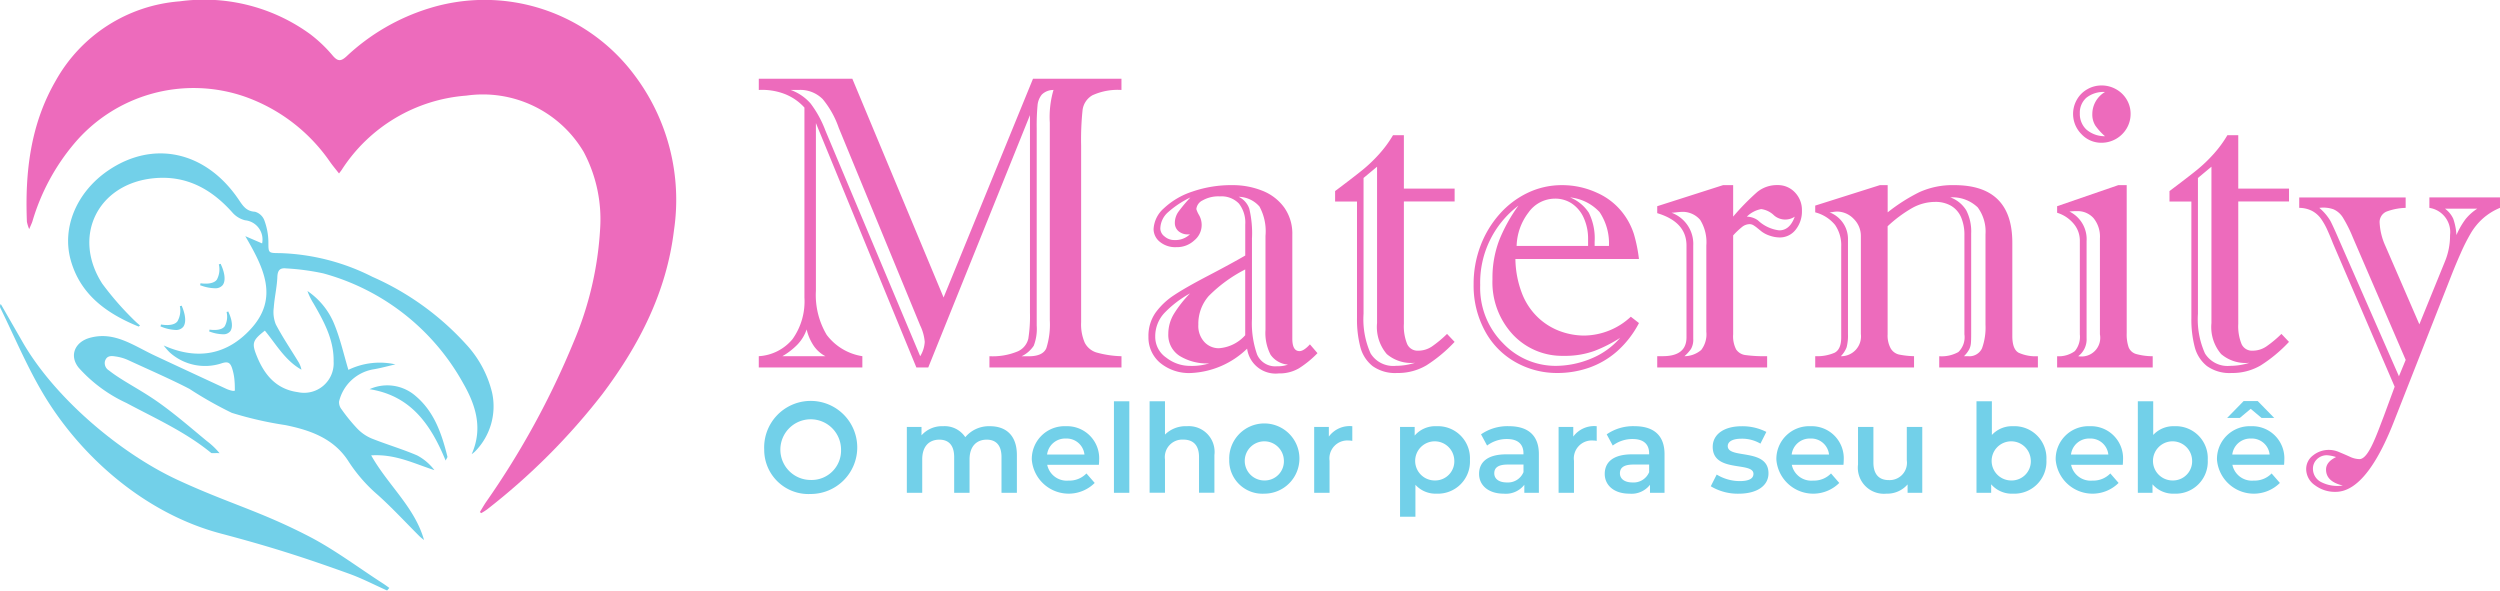 <svg xmlns="http://www.w3.org/2000/svg" width="276.196" height="65.238" viewBox="0 0 276.196 65.238">
  <g id="LOGO-RODAPE" transform="translate(-45.972 -672.804)">
    <g id="Grupo_728" data-name="Grupo 728" transform="translate(45.972 672.804)">
      <g id="Grupo_727" data-name="Grupo 727">
        <g id="Grupo_726" data-name="Grupo 726">
          <g id="Grupo_715" data-name="Grupo 715" transform="translate(2.93)">
            <path id="Caminho_1215" data-name="Caminho 1215" d="M104.027,729.377c.228-.373.441-.756.687-1.116a91.486,91.486,0,0,0,9.658-17.641,37.351,37.351,0,0,0,2.942-12.577,15.863,15.863,0,0,0-1.818-8.451,12.941,12.941,0,0,0-12.964-6.224,17.978,17.978,0,0,0-13.775,8.209c-.053.081-.115.155-.293.392-.368-.471-.689-.851-.975-1.254a19.181,19.181,0,0,0-9.435-7.234,17.258,17.258,0,0,0-18.882,5.229,23.679,23.679,0,0,0-4.569,8.513c-.069.232-.183.452-.367.895a4.225,4.225,0,0,1-.254-.813c-.221-5.456.389-10.762,3.185-15.584a17.2,17.2,0,0,1,13.7-8.769A19.922,19.922,0,0,1,85.3,676.594a15.447,15.447,0,0,1,2.476,2.366c.552.639.9.633,1.5.086a23.4,23.4,0,0,1,9.182-5.334,20.653,20.653,0,0,1,22.634,7.375,22.886,22.886,0,0,1,4.375,17.178c-.821,6.809-3.842,12.672-7.9,18.068a72.083,72.083,0,0,1-12.758,12.761,6.71,6.71,0,0,1-.634.4Z" transform="translate(-53.94 -672.805)" fill="#ed6bbc"/>
          </g>
          <g id="Grupo_716" data-name="Grupo 716" transform="translate(0 33.588)">
            <path id="Caminho_1216" data-name="Caminho 1216" d="M88.739,795.792c-1.394-.622-2.755-1.333-4.187-1.85-5.235-1.887-8.852-3.031-14.214-4.453-8.359-2.217-15.57-8.535-19.755-15.706-1.726-2.957-3.065-6.14-4.576-9.222a.428.428,0,0,1,.05-.42q1.195,2.081,2.389,4.161c3.518,6.154,10.746,12.3,17.151,15.271,5.581,2.585,9.026,3.407,14.489,6.228,2.865,1.48,5.473,3.459,8.2,5.214.24.155.47.327.7.491Z" transform="translate(-45.972 -764.141)" fill="#72d0e9"/>
          </g>
          <g id="Grupo_717" data-name="Grupo 717" transform="translate(40.825 42.585)">
            <path id="Caminho_1217" data-name="Caminho 1217" d="M156.99,789.021a4.756,4.756,0,0,1,5.07.733c2.081,1.743,2.91,4.195,3.537,6.728.016.065-.069.156-.2.422C163.767,792.937,161.559,789.735,156.99,789.021Z" transform="translate(-156.99 -788.609)" fill="#72d0e9"/>
          </g>
          <g id="Grupo_725" data-name="Grupo 725" transform="translate(7.528 16.95)">
            <g id="Grupo_718" data-name="Grupo 718">
              <path id="Caminho_1218" data-name="Caminho 1218" d="M113.278,745.312A11.993,11.993,0,0,0,110.421,740a30.641,30.641,0,0,0-10.368-7.471,24.159,24.159,0,0,0-10.2-2.616c-1.326-.007-1.279,0-1.285-1.262a7.128,7.128,0,0,0-.456-2.38,1.561,1.561,0,0,0-1.025-.929c-.952-.05-1.33-.641-1.779-1.308-3.619-5.381-9.455-6.67-14.479-3.221-3.4,2.337-5.113,6.23-4.1,9.877,1.069,3.83,4,5.913,7.5,7.335.015.006.051-.036.159-.117a11.114,11.114,0,0,1-.851-.78,32.911,32.911,0,0,1-3.327-3.845c-3.367-5.241-.487-11.051,5.715-11.644,3.561-.341,6.339,1.18,8.655,3.775a2.734,2.734,0,0,0,1.408.87,2.134,2.134,0,0,1,1.886,2.556l-1.857-.8c1.976,3.408,3.778,6.8.6,10.259-2.55,2.779-5.8,3.516-9.616,1.817a6.623,6.623,0,0,0,.671.773,5.833,5.833,0,0,0,5.7,1.207c.748-.25,1.013-.1,1.239.714a5.828,5.828,0,0,1,.216,1.226c.034.378.029.679.038,1.019.006.2-.666-.018-.932-.141-2.642-1.222-5.26-2.437-7.9-3.673-2.419-1.134-4.47-2.71-7.177-1.973-1.67.454-2.319,1.975-1.244,3.308a16.113,16.113,0,0,0,5.257,3.885c3.2,1.709,6.536,3.2,9.378,5.529.072.059.563-.012.929.03a8.135,8.135,0,0,0-1.412-1.347c-1.735-1.436-3.439-2.917-5.274-4.223-2.051-1.46-4.086-2.425-5.545-3.581a.943.943,0,0,1-.438-1c.184-.638.678-.615,1.137-.544a5.016,5.016,0,0,1,1.414.4c1.928.894,4.912,2.2,6.792,3.189a42.479,42.479,0,0,0,4.678,2.647,39.929,39.929,0,0,0,5.925,1.354c2.8.57,5.4,1.5,7.007,4.07a17.18,17.18,0,0,0,3.223,3.667c1.6,1.441,3.066,3.033,4.593,4.557a6.11,6.11,0,0,0,.486.4c-1.022-3.619-3.965-6.034-5.839-9.352,2.667-.169,4.761.916,6.988,1.633a5.759,5.759,0,0,0-1.912-1.629c-1.649-.707-3.384-1.212-5.052-1.88a4.741,4.741,0,0,1-1.547-1.069,19.056,19.056,0,0,1-1.724-2.107,1.267,1.267,0,0,1-.3-.9,4.714,4.714,0,0,1,3.9-3.569c.781-.139,1.548-.353,2.322-.532a7.939,7.939,0,0,0-5.193.606c-.51-1.707-.875-3.335-1.486-4.865a8.108,8.108,0,0,0-3.037-3.845,6.748,6.748,0,0,0,.663,1.36c1.154,2,2.267,4.01,2.229,6.414a3.266,3.266,0,0,1-3.949,3.4c-2.39-.324-3.7-1.907-4.547-4.007-.561-1.4-.468-1.723.9-2.789,1.25,1.51,2.235,3.3,4.04,4.313a2.683,2.683,0,0,0-.4-.968c-.819-1.342-1.7-2.648-2.431-4.038a3.639,3.639,0,0,1-.225-1.844c.077-1.134.351-2.257.395-3.391.029-.754.3-1.029.993-.947a26.125,26.125,0,0,1,4.078.548,25.258,25.258,0,0,1,15.444,12.11c1.381,2.4,2.235,4.99.954,7.864a2.724,2.724,0,0,0,.363-.29A7.093,7.093,0,0,0,113.278,745.312Z" transform="translate(-66.444 -718.899)" fill="#72d0e9"/>
            </g>
            <g id="Grupo_720" data-name="Grupo 720" transform="translate(10.209 16.824)">
              <g id="Grupo_719" data-name="Grupo 719">
                <path id="Caminho_1219" data-name="Caminho 1219" d="M96.576,764.74c-.008-.051-.015-.085-.016-.092l-.221.051a2.39,2.39,0,0,1-.267,1.675c-.47.626-1.809.351-1.822.348l-.045.231.081.015a4.709,4.709,0,0,0,1.56.359,1.025,1.025,0,0,0,.859-.334C97.24,766.281,96.647,764.9,96.576,764.74Zm-.488,1.956-.015,0,.019-.016S96.09,766.691,96.089,766.7Z" transform="translate(-94.205 -764.648)" fill="#72d0e9"/>
              </g>
            </g>
            <g id="Grupo_722" data-name="Grupo 722" transform="translate(14.586 12.196)">
              <g id="Grupo_721" data-name="Grupo 721">
                <path id="Caminho_1220" data-name="Caminho 1220" d="M108.408,752.154c-.01-.05-.017-.084-.019-.091l-.219.058a2.391,2.391,0,0,1-.214,1.683c-.45.641-1.8.409-1.81.406l-.038.232.081.013a4.691,4.691,0,0,0,1.57.309,1.024,1.024,0,0,0,.848-.361C109.121,753.673,108.484,752.309,108.408,752.154Zm-.425,1.971-.015,0,.019-.017Z" transform="translate(-106.109 -752.063)" fill="#72d0e9"/>
              </g>
            </g>
            <g id="Grupo_724" data-name="Grupo 724" transform="translate(15.581 17.464)">
              <g id="Grupo_723" data-name="Grupo 723">
                <path id="Caminho_1221" data-name="Caminho 1221" d="M110.957,766.475c-.009-.047-.016-.078-.018-.085l-.2.054a2.225,2.225,0,0,1-.2,1.568c-.419.6-1.673.381-1.686.378l-.035.217.076.011a4.37,4.37,0,0,0,1.463.288.955.955,0,0,0,.79-.336C111.621,767.89,111.028,766.62,110.957,766.475Zm-.4,1.836-.014,0,.018-.016Z" transform="translate(-108.815 -766.39)" fill="#72d0e9"/>
              </g>
            </g>
          </g>
        </g>
      </g>
    </g>
    <g id="Grupo_735" data-name="Grupo 735" transform="translate(129.801 681.5)">
      <g id="Grupo_732" data-name="Grupo 732" transform="translate(0)">
        <g id="Grupo_731" data-name="Grupo 731">
          <g id="Grupo_730" data-name="Grupo 730">
            <g id="Grupo_729" data-name="Grupo 729">
              <path id="Caminho_1222" data-name="Caminho 1222" d="M294.349,720.62l9.88-24.17H314v1.243a6.712,6.712,0,0,0-3.211.588,2.2,2.2,0,0,0-1.085,1.628,31.494,31.494,0,0,0-.159,3.912v19.535a5.081,5.081,0,0,0,.4,2.261,2.166,2.166,0,0,0,1.277,1.074,11.291,11.291,0,0,0,2.781.418v1.244H299.414v-1.244a7.2,7.2,0,0,0,3.143-.542,2.057,2.057,0,0,0,1.153-1.391,15.943,15.943,0,0,0,.181-2.883V700.474l-11.237,27.878h-1.311l-11.1-27v18.518a8.608,8.608,0,0,0,1.187,4.872,6.1,6.1,0,0,0,3.945,2.363v1.244H273.932v-1.244a5.227,5.227,0,0,0,3.731-1.888,7.191,7.191,0,0,0,1.312-4.6V699.638a5.776,5.776,0,0,0-2.216-1.515,6.927,6.927,0,0,0-2.826-.43V696.45h10.333Zm-17.817,6.489H281.3a3.576,3.576,0,0,1-1.323-1.187,5.491,5.491,0,0,1-.758-1.775,4.5,4.5,0,0,1-.983,1.639A7.59,7.59,0,0,1,276.532,727.109Zm1.764-29.416h-.837a5.288,5.288,0,0,1,2.2,1.5,11.828,11.828,0,0,1,1.639,3l10.468,24.916a3.4,3.4,0,0,0,.5-1.583,5.132,5.132,0,0,0-.5-1.808l-9-21.842A10.175,10.175,0,0,0,281,698.711,3.492,3.492,0,0,0,278.3,697.693Zm27.788,25.437V701.311a10.612,10.612,0,0,1,.407-3.618,1.825,1.825,0,0,0-1.289.509,2.195,2.195,0,0,0-.475,1.221,24.277,24.277,0,0,0-.09,2.5v21.8a5.169,5.169,0,0,1-.328,2.227,3.315,3.315,0,0,1-1.345,1.164h.791q1.56,0,1.945-.893A8.635,8.635,0,0,0,306.084,723.13Z" transform="translate(-273.932 -696.45)" fill="#ed6bbc"/>
              <path id="Caminho_1223" data-name="Caminho 1223" d="M396.291,731.067a2.974,2.974,0,0,0,.294.656,2.192,2.192,0,0,1-.509,2.793,2.8,2.8,0,0,1-2,.758,2.666,2.666,0,0,1-1.831-.6,1.807,1.807,0,0,1-.678-1.39,3.279,3.279,0,0,1,1.142-2.306,8.4,8.4,0,0,1,3.143-1.843,13.107,13.107,0,0,1,4.421-.712,8.775,8.775,0,0,1,3.29.61,5.42,5.42,0,0,1,2.431,1.854,4.974,4.974,0,0,1,.9,3.007V745.38q0,1.379.791,1.379.475,0,1.153-.746l.836.972a11.109,11.109,0,0,1-2.046,1.673,4.24,4.24,0,0,1-2.227.565,3.177,3.177,0,0,1-3.5-2.736,9.534,9.534,0,0,1-6.172,2.691,5.016,5.016,0,0,1-3.448-1.13A3.665,3.665,0,0,1,391,745.176a4.466,4.466,0,0,1,.78-2.657,7.737,7.737,0,0,1,2.057-1.944q1.277-.848,3.765-2.148t4.092-2.227v-3.414a3.417,3.417,0,0,0-.7-2.329,2.665,2.665,0,0,0-2.1-.791,3.53,3.53,0,0,0-1.91.441A1.208,1.208,0,0,0,396.291,731.067Zm1.425,17.048a5.765,5.765,0,0,1-3.29-.837,2.743,2.743,0,0,1-1.232-2.419,4.269,4.269,0,0,1,.6-2.182,12.964,12.964,0,0,1,1.8-2.295,11.86,11.86,0,0,0-2.838,2.171,3.77,3.77,0,0,0-1.006,2.623,2.774,2.774,0,0,0,1.21,2.3,4.273,4.273,0,0,0,2.634.916A6.493,6.493,0,0,0,397.716,748.115Zm-2.126-14.267a1.6,1.6,0,0,1-1.244-.317,1.177,1.177,0,0,1-.43-.9,2.149,2.149,0,0,1,.385-1.255,17.334,17.334,0,0,1,1.334-1.594,10.531,10.531,0,0,0-2.464,1.628,2.469,2.469,0,0,0-.859,1.831,1.122,1.122,0,0,0,.464.848,1.634,1.634,0,0,0,1.1.4A2.322,2.322,0,0,0,395.59,733.848Zm6.1,11.147v-7.258a15.757,15.757,0,0,0-4.036,2.939,4.656,4.656,0,0,0-1.142,3.166,2.6,2.6,0,0,0,.678,1.922,2.169,2.169,0,0,0,1.583.678A4.3,4.3,0,0,0,401.694,745Zm.746-10.74v8.931a10.433,10.433,0,0,0,.565,3.946,2.18,2.18,0,0,0,2.216,1.3,3.278,3.278,0,0,0,1.2-.181,2.594,2.594,0,0,1-1.922-1.085,5.237,5.237,0,0,1-.565-2.759V734.029a5.7,5.7,0,0,0-.667-3.245,3.147,3.147,0,0,0-2.3-1.074,2.275,2.275,0,0,1,1.176,1.311A11.717,11.717,0,0,1,402.441,734.255Z" transform="translate(-347.95 -716.665)" fill="#ed6bbc"/>
              <path id="Caminho_1224" data-name="Caminho 1224" d="M449.494,733.611V720.746h-2.419v-1.153q1.989-1.492,2.984-2.295a16.221,16.221,0,0,0,1.888-1.8,12.653,12.653,0,0,0,1.526-2.08h1.2v5.9h5.607v1.425h-5.607v13.521a5.251,5.251,0,0,0,.362,2.227,1.256,1.256,0,0,0,1.221.735,2.687,2.687,0,0,0,1.5-.452,12.708,12.708,0,0,0,1.685-1.4l.837.881a16.114,16.114,0,0,1-3.109,2.589,6.184,6.184,0,0,1-3.244.848,4.275,4.275,0,0,1-2.714-.769,3.943,3.943,0,0,1-1.345-2.092A12.005,12.005,0,0,1,449.494,733.611ZM451.71,716.9l-1.492,1.244v15.013a9.235,9.235,0,0,0,.78,4.375,2.936,2.936,0,0,0,2.793,1.368,6.955,6.955,0,0,0,2.125-.339,4.148,4.148,0,0,1-3.132-.961,4.6,4.6,0,0,1-1.074-3.425Z" transform="translate(-383.404 -707.18)" fill="#ed6bbc"/>
              <path id="Caminho_1225" data-name="Caminho 1225" d="M506.065,742.96l.9.7a10.918,10.918,0,0,1-2.419,3.12,9.382,9.382,0,0,1-3.086,1.809,10.6,10.6,0,0,1-3.516.588,9.294,9.294,0,0,1-4.623-1.2,8.633,8.633,0,0,1-3.38-3.459,10.469,10.469,0,0,1-1.244-5.132,11.849,11.849,0,0,1,.757-4.251,11.248,11.248,0,0,1,2.1-3.5,9.775,9.775,0,0,1,3.12-2.363,8.671,8.671,0,0,1,3.787-.848,9.172,9.172,0,0,1,3.878.848,7.317,7.317,0,0,1,2.927,2.34,7.545,7.545,0,0,1,1.142,2.227,16.593,16.593,0,0,1,.554,2.747H493.313a10.986,10.986,0,0,0,.8,3.979,7.278,7.278,0,0,0,1.854,2.623,7.124,7.124,0,0,0,2.431,1.425,7.791,7.791,0,0,0,2.464.429A7.672,7.672,0,0,0,506.065,742.96Zm-12.413-12.277a10.653,10.653,0,0,0-4.228,8.773,8.664,8.664,0,0,0,2.521,6.433,8.029,8.029,0,0,0,5.822,2.5,10.239,10.239,0,0,0,3.855-.78,8.436,8.436,0,0,0,3.267-2.318,15.731,15.731,0,0,1-2.815,1.436,9.509,9.509,0,0,1-3.425.554,7.454,7.454,0,0,1-5.619-2.351,8.493,8.493,0,0,1-2.25-6.127,11.673,11.673,0,0,1,.746-4.3A17.68,17.68,0,0,1,493.651,730.683Zm-.2,4.454h7.891v-.746a5.525,5.525,0,0,0-.475-2.34,3.736,3.736,0,0,0-1.3-1.583,3.311,3.311,0,0,0-1.888-.554,3.6,3.6,0,0,0-2.917,1.526A6.359,6.359,0,0,0,493.448,735.137Zm8.615,0h1.582a6.2,6.2,0,0,0-1.04-3.742,5.178,5.178,0,0,0-3.256-1.617,4.489,4.489,0,0,1,2.08,1.707,6.352,6.352,0,0,1,.633,3.2Z" transform="translate(-409.723 -716.665)" fill="#ed6bbc"/>
              <path id="Caminho_1226" data-name="Caminho 1226" d="M552.241,728.422V731.9a26.582,26.582,0,0,1,2.668-2.725,3.428,3.428,0,0,1,2.239-.757,2.564,2.564,0,0,1,1.911.8,2.786,2.786,0,0,1,.78,2.023,3.21,3.21,0,0,1-.7,2.114,2.2,2.2,0,0,1-1.764.848,3.42,3.42,0,0,1-1.04-.181,3.11,3.11,0,0,1-.95-.475q-.226-.181-.475-.385a3.66,3.66,0,0,0-.441-.316.81.81,0,0,0-.418-.113,1.369,1.369,0,0,0-.848.328,8.524,8.524,0,0,0-.961.916V744.9a3.172,3.172,0,0,0,.328,1.673,1.461,1.461,0,0,0,1.017.622,15.657,15.657,0,0,0,2.408.124v1.244H543.853v-1.244h.61q2.623,0,2.623-2.08V735.092q0-2.6-3.233-3.573v-.769l7.28-2.329Zm-4.409,6.67V745.38a2.087,2.087,0,0,1-.249,1.142,4.445,4.445,0,0,1-.724.8,2.891,2.891,0,0,0,1.854-.689,2.824,2.824,0,0,0,.565-2v-9.542a4.667,4.667,0,0,0-.678-2.826,2.539,2.539,0,0,0-2.148-.882q-.113,0-.5.045t-.52.045A3.663,3.663,0,0,1,547.832,735.092Zm5.924-3.188a2.189,2.189,0,0,1,1.221.407,4.16,4.16,0,0,0,2.351,1.108q1.176,0,1.718-1.515a1.888,1.888,0,0,1-2.284-.136,2.514,2.514,0,0,0-1.424-.7A3.062,3.062,0,0,0,553.756,731.9Z" transform="translate(-444.594 -716.665)" fill="#ed6bbc"/>
              <path id="Caminho_1227" data-name="Caminho 1227" d="M599.323,728.422v3.007a19.714,19.714,0,0,1,3.516-2.238,8.908,8.908,0,0,1,3.855-.768q6.4,0,6.4,6.353v10.31q0,1.47.7,1.854a4.564,4.564,0,0,0,2.125.384v1.244h-10.9v-1.244a3.776,3.776,0,0,0,2.115-.463,2.271,2.271,0,0,0,.667-1.956V733.984a4.9,4.9,0,0,0-.373-2.024,2.712,2.712,0,0,0-1.1-1.255,3.4,3.4,0,0,0-1.764-.43,5.242,5.242,0,0,0-2.521.667,14.412,14.412,0,0,0-2.725,2.024V744.9a2.959,2.959,0,0,0,.34,1.56,1.443,1.443,0,0,0,.916.678,9.4,9.4,0,0,0,1.662.181v1.244H591.319v-1.244a4.867,4.867,0,0,0,2.125-.373q.746-.373.746-1.707V735.228a3.945,3.945,0,0,0-.679-2.408,4.178,4.178,0,0,0-2.193-1.391v-.746l7.145-2.261Zm-4.386,6.06V744.86a5.234,5.234,0,0,1-.147,1.469,2.859,2.859,0,0,1-.645.995,2.194,2.194,0,0,0,2.216-2.464V734.075a2.636,2.636,0,0,0-.8-1.933,2.56,2.56,0,0,0-1.865-.8,3.254,3.254,0,0,0-.407.045,3.219,3.219,0,0,1-.385.045A3.148,3.148,0,0,1,594.937,734.482Zm13.611-.724V744.9q0,.7-.034,1.029a1.908,1.908,0,0,1-.181.633,3.287,3.287,0,0,1-.577.757h.43a1.53,1.53,0,0,0,1.56-.87,6.771,6.771,0,0,0,.385-2.612v-9.993a4.478,4.478,0,0,0-.859-2.962,4.031,4.031,0,0,0-3.03-1.108,3.445,3.445,0,0,1,1.764,1.436A5.08,5.08,0,0,1,608.548,733.758Z" transform="translate(-474.605 -716.665)" fill="#ed6bbc"/>
              <path id="Caminho_1228" data-name="Caminho 1228" d="M671.681,709.49v16.347a4.4,4.4,0,0,0,.215,1.572,1.262,1.262,0,0,0,.814.735,6.932,6.932,0,0,0,1.843.249v1.244H663.994v-1.244a3,3,0,0,0,1.956-.565,2.49,2.49,0,0,0,.553-1.854V715.595a2.877,2.877,0,0,0-.655-1.809,3.86,3.86,0,0,0-1.854-1.244v-.723l6.76-2.329Zm-4.432,6.172V726.4a2.31,2.31,0,0,1-.927,1.989,2.066,2.066,0,0,0,2.4-2.419v-10.6a3.223,3.223,0,0,0-.7-2.227,2.346,2.346,0,0,0-1.831-.78,6.234,6.234,0,0,0-.837.045A3.4,3.4,0,0,1,667.25,715.662Zm1.651-17.184a3.231,3.231,0,0,1,1.606.418,3.113,3.113,0,0,1,1.175,1.142,3.044,3.044,0,0,1,.43,1.583,3.1,3.1,0,0,1-.43,1.594,3.229,3.229,0,0,1-2.781,1.594,2.987,2.987,0,0,1-2.216-.949,3.164,3.164,0,0,1-.509-3.81,3.032,3.032,0,0,1,1.153-1.153A3.124,3.124,0,0,1,668.9,698.479Zm.384.723a3.027,3.027,0,0,0-2.057.633,2.193,2.193,0,0,0-.724,1.741,2.353,2.353,0,0,0,.7,1.752,3.076,3.076,0,0,0,2.08.758,6.647,6.647,0,0,1-1.062-1.165,2.3,2.3,0,0,1-.339-1.3A2.832,2.832,0,0,1,669.285,699.2Z" transform="translate(-520.555 -697.733)" fill="#ed6bbc"/>
              <path id="Caminho_1229" data-name="Caminho 1229" d="M700.169,733.611V720.746H697.75v-1.153q1.989-1.492,2.985-2.295a16.283,16.283,0,0,0,1.888-1.8,12.7,12.7,0,0,0,1.526-2.08h1.2v5.9h5.607v1.425h-5.607v13.521a5.255,5.255,0,0,0,.362,2.227,1.256,1.256,0,0,0,1.221.735,2.687,2.687,0,0,0,1.5-.452,12.691,12.691,0,0,0,1.685-1.4l.836.881a16.083,16.083,0,0,1-3.109,2.589,6.185,6.185,0,0,1-3.244.848,4.272,4.272,0,0,1-2.713-.769,3.943,3.943,0,0,1-1.346-2.092A12.016,12.016,0,0,1,700.169,733.611Zm2.216-16.709-1.492,1.244v15.013a9.236,9.236,0,0,0,.78,4.375,2.935,2.935,0,0,0,2.792,1.368,6.956,6.956,0,0,0,2.125-.339,4.146,4.146,0,0,1-3.131-.961,4.593,4.593,0,0,1-1.074-3.425Z" transform="translate(-541.898 -707.18)" fill="#ed6bbc"/>
              <path id="Caminho_1230" data-name="Caminho 1230" d="M751.11,732.111h7.8v1.153a6.79,6.79,0,0,0-1.877,1.164,6.956,6.956,0,0,0-1.3,1.56,20.53,20.53,0,0,0-1.153,2.261q-.622,1.391-1.232,2.974l-6.082,15.465c-1.628,4.206-3.8,7.952-6.512,7.952a3.667,3.667,0,0,1-2.295-.735,2.177,2.177,0,0,1-.961-1.775,1.873,1.873,0,0,1,.758-1.515,2.778,2.778,0,0,1,1.8-.61,2.889,2.889,0,0,1,1.1.249q.6.249,1.176.509a2.591,2.591,0,0,0,1.051.26c.995,0,1.892-2.676,2.69-4.741l1.2-3.256L740.461,737.2q-.271-.7-.6-1.436a7.539,7.539,0,0,0-.712-1.277,2.924,2.924,0,0,0-.972-.87,3.111,3.111,0,0,0-1.447-.35v-1.153h11.758v1.153a6.492,6.492,0,0,0-2.137.418,1.262,1.262,0,0,0-.735,1.277,6.972,6.972,0,0,0,.633,2.51l3.753,8.66,2.826-6.941a7.514,7.514,0,0,0,.565-2.917,2.709,2.709,0,0,0-2.284-3.007Zm-9.564,31.828q-1.854-.43-1.854-1.764,0-.837,1.108-1.379a4.215,4.215,0,0,0-.972-.2,1.543,1.543,0,0,0-1.142.441,1.435,1.435,0,0,0-.441,1.051,1.647,1.647,0,0,0,.859,1.447A3.933,3.933,0,0,0,741.546,763.94Zm6.2-12.067.746-1.809-5.834-13.521a15.058,15.058,0,0,0-1.1-2.2,2.344,2.344,0,0,0-1.04-.916,3.348,3.348,0,0,0-1.571-.158,5.554,5.554,0,0,1,1.232,1.447q.328.633,1.029,2.261Zm8.659-18.518h-3.572a2.908,2.908,0,0,1,.916,1.119,6.707,6.707,0,0,1,.35,1.8,8.464,8.464,0,0,1,1.018-1.775A5.488,5.488,0,0,1,756.4,733.355Z" transform="translate(-566.544 -718.997)" fill="#ed6bbc"/>
            </g>
          </g>
        </g>
      </g>
      <g id="Grupo_734" data-name="Grupo 734" transform="translate(0.6 35.611)">
        <g id="Grupo_733" data-name="Grupo 733">
          <path id="Caminho_1231" data-name="Caminho 1231" d="M275.564,799.455a5.142,5.142,0,1,1,5.136,4.9A4.884,4.884,0,0,1,275.564,799.455Zm8.488,0a3.352,3.352,0,1,0-3.352,3.351A3.25,3.25,0,0,0,284.052,799.455Z" transform="translate(-275.564 -794.087)" fill="#72d0e9"/>
          <path id="Caminho_1232" data-name="Caminho 1232" d="M330.557,804.037v4.169h-1.7v-3.951c0-1.294-.6-1.921-1.635-1.921-1.117,0-1.894.736-1.894,2.18v3.693h-1.7v-3.951c0-1.294-.6-1.921-1.635-1.921-1.131,0-1.894.736-1.894,2.18v3.693h-1.7V800.93h1.621v.927a3.014,3.014,0,0,1,2.384-1.008,2.725,2.725,0,0,1,2.452,1.212,3.4,3.4,0,0,1,2.725-1.212C329.331,800.849,330.557,801.843,330.557,804.037Z" transform="translate(-302.642 -798.069)" fill="#72d0e9"/>
          <path id="Caminho_1233" data-name="Caminho 1233" d="M363.368,805.113H357.66a2.2,2.2,0,0,0,2.357,1.744,2.609,2.609,0,0,0,1.976-.79l.913,1.049a4.086,4.086,0,0,1-6.948-2.548,3.618,3.618,0,0,1,3.76-3.719,3.547,3.547,0,0,1,3.678,3.76C363.4,804.745,363.382,804.95,363.368,805.113Zm-5.722-1.131h4.128a1.98,1.98,0,0,0-2.057-1.771A2.011,2.011,0,0,0,357.646,803.982Z" transform="translate(-326.394 -798.069)" fill="#72d0e9"/>
          <path id="Caminho_1234" data-name="Caminho 1234" d="M380.631,793.364h1.7v10.109h-1.7Z" transform="translate(-341.994 -793.337)" fill="#72d0e9"/>
          <path id="Caminho_1235" data-name="Caminho 1235" d="M398.5,799.3v4.169h-1.7v-3.951c0-1.294-.64-1.921-1.73-1.921a1.932,1.932,0,0,0-2.03,2.193v3.678h-1.7V793.364h1.7v3.679a3.242,3.242,0,0,1,2.425-.926A2.843,2.843,0,0,1,398.5,799.3Z" transform="translate(-348.763 -793.337)" fill="#72d0e9"/>
          <path id="Caminho_1236" data-name="Caminho 1236" d="M415.27,804.568a3.879,3.879,0,1,1,3.869,3.733A3.662,3.662,0,0,1,415.27,804.568Zm6.035,0a2.162,2.162,0,1,0-2.166,2.275A2.119,2.119,0,0,0,421.305,804.568Z" transform="translate(-363.895 -798.069)" fill="#72d0e9"/>
          <path id="Caminho_1237" data-name="Caminho 1237" d="M445.005,800.849v1.621a2.173,2.173,0,0,0-.4-.041,1.983,1.983,0,0,0-2.112,2.248v3.529h-1.7V800.93h1.621v1.063A2.864,2.864,0,0,1,445.005,800.849Z" transform="translate(-380.034 -798.069)" fill="#72d0e9"/>
          <path id="Caminho_1238" data-name="Caminho 1238" d="M474.305,804.568a3.544,3.544,0,0,1-3.692,3.733,2.989,2.989,0,0,1-2.33-.981v3.529h-1.7V800.93H468.2v.954a3,3,0,0,1,2.411-1.035A3.54,3.54,0,0,1,474.305,804.568Zm-1.73,0a2.162,2.162,0,1,0-2.152,2.275A2.116,2.116,0,0,0,472.575,804.568Z" transform="translate(-396.338 -798.069)" fill="#72d0e9"/>
          <path id="Caminho_1239" data-name="Caminho 1239" d="M496.937,803.942v4.264h-1.608v-.886a2.578,2.578,0,0,1-2.288.981c-1.663,0-2.711-.913-2.711-2.18,0-1.213.817-2.166,3.024-2.166h1.88v-.109c0-.994-.6-1.581-1.812-1.581a3.6,3.6,0,0,0-2.207.722l-.668-1.24a5.114,5.114,0,0,1,3.079-.9C495.724,800.849,496.937,801.843,496.937,803.942Zm-1.7,1.989v-.845h-1.757c-1.158,0-1.471.436-1.471.968,0,.613.517,1.008,1.389,1.008A1.854,1.854,0,0,0,495.233,805.93Z" transform="translate(-411.353 -798.069)" fill="#72d0e9"/>
          <path id="Caminho_1240" data-name="Caminho 1240" d="M518.434,800.849v1.621a2.166,2.166,0,0,0-.4-.041,1.983,1.983,0,0,0-2.111,2.248v3.529h-1.7V800.93h1.621v1.063A2.864,2.864,0,0,1,518.434,800.849Z" transform="translate(-426.461 -798.069)" fill="#72d0e9"/>
          <path id="Caminho_1241" data-name="Caminho 1241" d="M534.687,803.942v4.264H533.08v-.886a2.578,2.578,0,0,1-2.288.981c-1.663,0-2.711-.913-2.711-2.18,0-1.213.818-2.166,3.024-2.166h1.88v-.109c0-.994-.6-1.581-1.812-1.581a3.6,3.6,0,0,0-2.207.722l-.668-1.24a5.114,5.114,0,0,1,3.079-.9C533.475,800.849,534.687,801.843,534.687,803.942Zm-1.7,1.989v-.845h-1.757c-1.158,0-1.471.436-1.471.968,0,.613.517,1.008,1.389,1.008A1.854,1.854,0,0,0,532.984,805.93Z" transform="translate(-435.221 -798.069)" fill="#72d0e9"/>
          <path id="Caminho_1242" data-name="Caminho 1242" d="M559.941,807.484l.654-1.294a4.892,4.892,0,0,0,2.534.722c1.076,0,1.526-.3,1.526-.8,0-1.39-4.5-.082-4.5-2.984,0-1.376,1.24-2.275,3.2-2.275a5.789,5.789,0,0,1,2.725.627l-.653,1.294a3.986,3.986,0,0,0-2.085-.545c-1.036,0-1.526.341-1.526.817,0,1.471,4.5.164,4.5,3.011,0,1.362-1.253,2.248-3.3,2.248A5.781,5.781,0,0,1,559.941,807.484Z" transform="translate(-455.366 -798.069)" fill="#72d0e9"/>
          <path id="Caminho_1243" data-name="Caminho 1243" d="M587.062,805.113h-5.708a2.2,2.2,0,0,0,2.357,1.744,2.608,2.608,0,0,0,1.975-.79l.913,1.049a4.085,4.085,0,0,1-6.948-2.548,3.618,3.618,0,0,1,3.76-3.719,3.548,3.548,0,0,1,3.679,3.76C587.09,804.745,587.076,804.95,587.062,805.113Zm-5.722-1.131h4.128a1.98,1.98,0,0,0-2.057-1.771A2.01,2.01,0,0,0,581.34,803.982Z" transform="translate(-467.828 -798.069)" fill="#72d0e9"/>
          <path id="Caminho_1244" data-name="Caminho 1244" d="M611.274,801.07v7.276h-1.621v-.927a2.973,2.973,0,0,1-2.343,1.022,2.878,2.878,0,0,1-3.134-3.215V801.07h1.7v3.924c0,1.322.627,1.948,1.7,1.948a1.917,1.917,0,0,0,1.989-2.194V801.07Z" transform="translate(-483.334 -798.209)" fill="#72d0e9"/>
          <path id="Caminho_1245" data-name="Caminho 1245" d="M647.5,799.836a3.544,3.544,0,0,1-3.692,3.733,3,3,0,0,1-2.412-1.036v.94h-1.621V793.364h1.7v3.72a3.023,3.023,0,0,1,2.33-.967A3.533,3.533,0,0,1,647.5,799.836Zm-1.73,0a2.162,2.162,0,1,0-2.153,2.275A2.116,2.116,0,0,0,645.773,799.836Z" transform="translate(-505.845 -793.337)" fill="#72d0e9"/>
          <path id="Caminho_1246" data-name="Caminho 1246" d="M670.975,805.113h-5.708a2.2,2.2,0,0,0,2.357,1.744,2.609,2.609,0,0,0,1.975-.79l.913,1.049a4.085,4.085,0,0,1-6.948-2.548,3.618,3.618,0,0,1,3.76-3.719,3.547,3.547,0,0,1,3.678,3.76C671,804.745,670.989,804.95,670.975,805.113Zm-5.722-1.131h4.128a1.98,1.98,0,0,0-2.057-1.771A2.01,2.01,0,0,0,665.253,803.982Z" transform="translate(-520.883 -798.069)" fill="#72d0e9"/>
          <path id="Caminho_1247" data-name="Caminho 1247" d="M695.962,799.836a3.544,3.544,0,0,1-3.692,3.733,3,3,0,0,1-2.411-1.036v.94h-1.621V793.364h1.7v3.72a3.023,3.023,0,0,1,2.329-.967A3.533,3.533,0,0,1,695.962,799.836Zm-1.73,0a2.162,2.162,0,1,0-2.153,2.275A2.116,2.116,0,0,0,694.232,799.836Z" transform="translate(-536.483 -793.337)" fill="#72d0e9"/>
          <path id="Caminho_1248" data-name="Caminho 1248" d="M719.433,800.334h-5.708a2.2,2.2,0,0,0,2.357,1.744,2.608,2.608,0,0,0,1.975-.79l.913,1.049a4.085,4.085,0,0,1-6.948-2.548,3.618,3.618,0,0,1,3.76-3.719,3.548,3.548,0,0,1,3.678,3.76C719.461,799.966,719.447,800.17,719.433,800.334Zm-4.891-5.177h-1.4l1.826-1.867h1.553l1.826,1.867h-1.4l-1.2-1.008Zm-.831,4.046h4.128a1.98,1.98,0,0,0-2.057-1.771A2.01,2.01,0,0,0,713.711,799.2Z" transform="translate(-551.522 -793.29)" fill="#72d0e9"/>
        </g>
      </g>
    </g>
  </g>
</svg>

